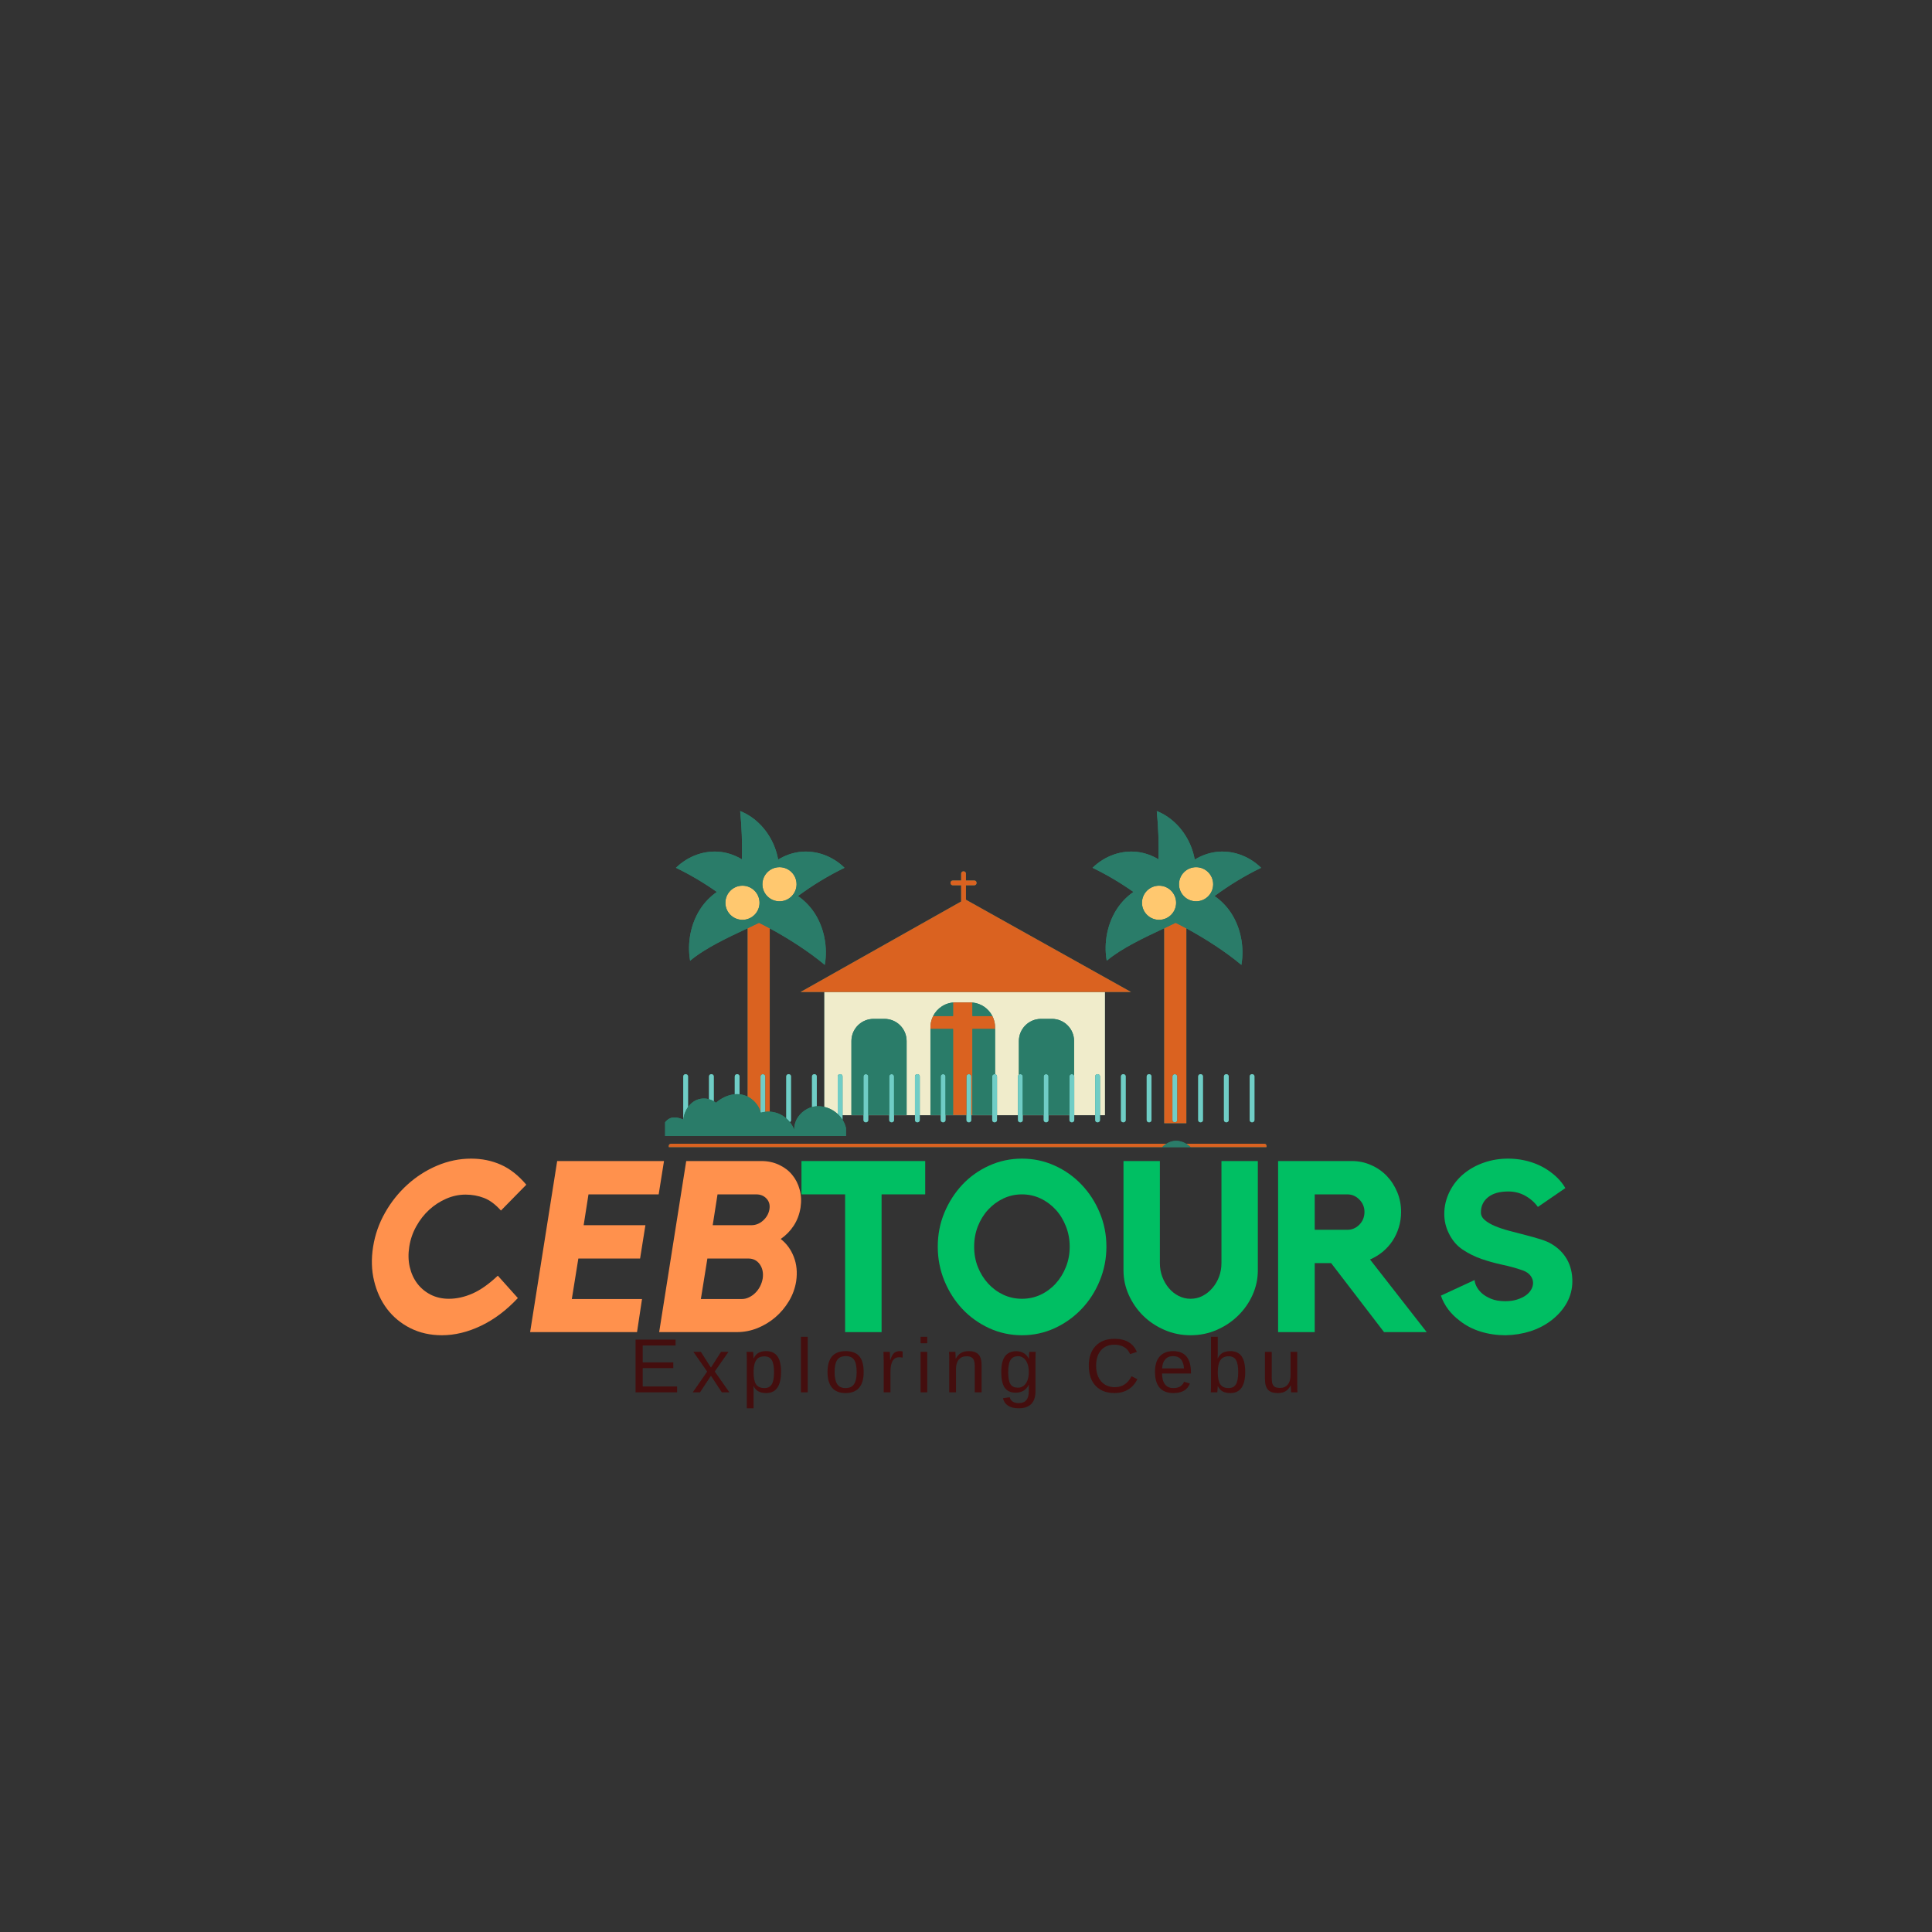 <svg xmlns="http://www.w3.org/2000/svg" xmlns:xlink="http://www.w3.org/1999/xlink" width="500" zoomAndPan="magnify" viewBox="0 0 375 375" height="500" preserveAspectRatio="xMidYMid meet" version="1.0"><rect x="0" y="0" width="375" height="375" fill="#333333" stroke="none"/><defs><g/><clipPath id="d375a9dbc9"><path d="M 129.098 157.406 L 245.992 157.406 L 245.992 222.656 L 129.098 222.656 Z M 129.098 157.406 " clip-rule="nonzero"/></clipPath><clipPath id="ce02698b7e"><path d="M 129.098 169 L 245.992 169 L 245.992 222.656 L 129.098 222.656 Z M 129.098 169 " clip-rule="nonzero"/></clipPath><clipPath id="46baa9888d"><path d="M 129.098 157.406 L 245 157.406 L 245 222.656 L 129.098 222.656 Z M 129.098 157.406 " clip-rule="nonzero"/></clipPath></defs><g clip-path="url(#d375a9dbc9)"><path fill="#2a7c69" d="M 233.496 208.945 C 233.496 211.762 233.496 214.578 233.496 217.395 C 233.496 217.996 232.562 217.996 232.562 217.395 C 232.562 214.578 232.562 211.762 232.562 208.945 C 232.562 208.344 233.496 208.344 233.496 208.945 Z M 242.559 208.945 C 242.559 211.762 242.559 214.578 242.559 217.395 C 242.559 217.996 243.492 217.996 243.492 217.395 C 243.492 214.578 243.492 211.762 243.492 208.945 C 243.492 208.344 242.559 208.344 242.559 208.945 Z M 237.562 208.945 C 237.562 211.762 237.562 214.578 237.562 217.395 C 237.562 217.996 238.496 217.996 238.496 217.395 C 238.496 214.578 238.496 211.762 238.496 208.945 C 238.496 208.344 237.562 208.344 237.562 208.945 Z M 222.57 208.945 C 222.57 211.762 222.57 214.578 222.57 217.395 C 222.57 217.996 223.504 217.996 223.504 217.395 C 223.504 214.578 223.504 211.762 223.504 208.945 C 223.504 208.344 222.57 208.344 222.57 208.945 Z M 217.57 208.945 C 217.57 211.762 217.57 214.578 217.57 217.395 C 217.57 217.996 218.504 217.996 218.504 217.395 C 218.504 214.578 218.504 211.762 218.504 208.945 C 218.504 208.344 217.57 208.344 217.57 208.945 Z M 224.711 232.961 C 215.09 232.961 205.469 232.961 195.844 232.961 C 186.273 232.961 176.699 232.961 167.125 232.961 C 161.727 232.961 156.324 232.961 150.926 232.961 C 150.324 232.961 150.324 233.895 150.926 233.895 C 160.547 233.895 170.168 233.895 179.793 233.895 C 189.363 233.895 198.938 233.895 208.512 233.895 C 213.91 233.895 219.312 233.895 224.711 233.895 C 225.312 233.895 225.312 232.961 224.711 232.961 Z M 245.395 222 C 240.34 222 235.281 222 230.227 222 C 229.512 221.574 228.699 221.367 227.891 221.461 C 227.367 221.523 226.863 221.715 226.402 222 C 217.715 222 209.031 222 200.344 222 C 185.406 222 170.465 222 155.523 222 C 147.098 222 138.672 222 130.242 222 C 129.641 222 129.641 222.934 130.242 222.934 C 145.258 222.934 160.273 222.934 175.293 222.934 C 190.23 222.934 205.172 222.934 220.109 222.934 C 221.852 222.934 223.594 222.934 225.336 222.934 C 224.586 223.812 224.113 224.988 224.113 226.207 C 223.254 225.094 221.871 224.527 220.578 224.754 C 219.496 224.941 218.504 225.68 217.906 226.711 C 217.242 226.711 216.578 226.711 215.918 226.711 C 215.621 226.664 215.32 226.648 215.023 226.695 C 215 226.699 214.977 226.707 214.953 226.711 C 209.359 226.711 203.77 226.711 198.176 226.711 C 185.824 226.711 173.469 226.711 161.113 226.711 C 154.145 226.711 147.176 226.711 140.207 226.711 C 139.605 226.711 139.605 227.645 140.207 227.645 C 152.625 227.645 165.043 227.645 177.461 227.645 C 189.488 227.645 201.516 227.645 213.547 227.645 C 213.355 227.922 213.23 228.242 213.207 228.598 L 213.176 229.547 L 232.523 229.457 L 232.523 229.426 L 238.918 229.426 C 238.824 228.367 238.695 227.227 237.98 226.441 C 237.656 226.086 237.234 225.832 236.793 225.648 C 235.656 225.176 234.348 225.145 233.191 225.566 C 232.973 225.648 232.754 225.754 232.551 225.879 C 232.535 225.652 232.508 225.43 232.469 225.211 C 232.305 224.344 231.898 223.559 231.348 222.934 C 236.031 222.934 240.711 222.934 245.395 222.934 C 245.996 222.934 245.996 222 245.395 222 Z M 164.207 218.965 C 164.078 218.379 163.844 217.836 163.535 217.348 C 163.535 217.051 163.535 216.754 163.535 216.461 L 167.598 216.461 C 167.598 216.773 167.598 217.082 167.598 217.395 C 167.598 217.996 168.531 217.996 168.531 217.395 C 168.531 217.082 168.531 216.773 168.531 216.461 L 172.598 216.461 C 172.598 216.773 172.598 217.082 172.598 217.395 C 172.598 217.996 173.531 217.996 173.531 217.395 C 173.531 217.082 173.531 216.773 173.531 216.461 L 177.594 216.461 C 177.594 216.773 177.594 217.082 177.594 217.395 C 177.594 217.996 178.527 217.996 178.527 217.395 C 178.527 217.082 178.527 216.773 178.527 216.461 L 182.59 216.461 C 182.59 216.773 182.59 217.082 182.59 217.395 C 182.59 217.996 183.523 217.996 183.523 217.395 C 183.523 217.082 183.523 216.773 183.523 216.461 L 187.59 216.461 C 187.59 216.773 187.59 217.082 187.59 217.395 C 187.59 217.996 188.52 217.996 188.52 217.395 C 188.52 217.082 188.52 216.773 188.52 216.461 L 192.586 216.461 C 192.586 216.773 192.586 217.082 192.586 217.395 C 192.586 217.996 193.52 217.996 193.52 217.395 C 193.52 217.082 193.52 216.773 193.52 216.461 L 197.582 216.461 C 197.582 216.773 197.582 217.082 197.582 217.395 C 197.582 217.996 198.516 217.996 198.516 217.395 C 198.516 217.082 198.516 216.773 198.516 216.461 L 202.578 216.461 C 202.578 216.773 202.578 217.082 202.578 217.395 C 202.578 217.996 203.512 217.996 203.512 217.395 C 203.512 217.082 203.512 216.773 203.512 216.461 L 207.578 216.461 C 207.578 216.773 207.578 217.082 207.578 217.395 C 207.578 217.996 208.512 217.996 208.512 217.395 C 208.512 217.082 208.512 216.773 208.512 216.461 L 212.574 216.461 C 212.574 216.773 212.574 217.082 212.574 217.395 C 212.574 217.996 213.508 217.996 213.508 217.395 C 213.508 217.082 213.508 216.773 213.508 216.461 L 214.469 216.461 L 214.469 192.555 L 219.547 192.555 L 187.488 174.637 C 187.488 173.703 187.488 172.77 187.488 171.836 C 188.027 171.836 188.566 171.836 189.102 171.836 C 189.703 171.836 189.707 170.902 189.102 170.902 C 188.566 170.902 188.027 170.902 187.488 170.902 C 187.488 170.457 187.488 170.012 187.488 169.57 C 187.488 168.969 186.559 168.969 186.559 169.57 C 186.559 170.012 186.559 170.457 186.559 170.902 C 186.02 170.902 185.48 170.902 184.945 170.902 C 184.344 170.902 184.344 171.836 184.945 171.836 C 185.48 171.836 186.02 171.836 186.559 171.836 C 186.559 172.883 186.559 173.93 186.559 174.977 L 155.371 192.555 L 160.004 192.555 L 160.004 214.852 C 159.52 214.742 159.027 214.695 158.539 214.727 C 158.539 212.797 158.539 210.871 158.539 208.945 C 158.539 208.344 157.605 208.344 157.605 208.945 C 157.605 210.922 157.605 212.898 157.605 214.875 C 157.316 214.953 157.035 215.059 156.762 215.195 C 155.258 215.953 154.133 217.449 154.156 219.301 C 153.949 218.738 153.656 218.234 153.305 217.793 C 153.441 217.723 153.539 217.594 153.539 217.395 C 153.539 214.578 153.539 211.762 153.539 208.945 C 153.539 208.344 152.605 208.344 152.605 208.945 C 152.605 211.652 152.605 214.359 152.605 217.066 C 151.703 216.285 150.566 215.832 149.406 215.773 L 149.406 180.191 C 153.051 182.16 157.086 184.758 160.09 187.285 C 160.703 183.801 159.953 180.039 158.074 177.184 C 157.211 175.879 156.117 174.773 154.883 173.922 C 157.746 171.801 160.773 169.965 163.922 168.438 C 161.543 166.102 158.27 164.961 155.129 165.371 C 153.699 165.559 152.305 166.07 151.039 166.844 C 150.891 166.043 150.676 165.254 150.391 164.496 C 149.152 161.227 146.648 158.594 143.664 157.426 C 143.977 160.535 144.086 163.668 144 166.793 C 142.758 166.047 141.395 165.555 139.996 165.371 C 136.859 164.961 133.582 166.102 131.203 168.438 C 133.949 169.77 136.605 171.34 139.141 173.129 C 137.914 173.977 136.828 175.074 135.969 176.375 C 134.09 179.23 133.34 182.992 133.953 186.477 C 136.883 184.012 141.34 181.945 145.113 180.172 L 145.113 212.852 C 144.707 212.652 144.281 212.512 143.852 212.441 C 143.75 212.422 143.648 212.41 143.547 212.398 C 143.547 211.25 143.547 210.098 143.547 208.945 C 143.547 208.344 142.613 208.344 142.613 208.945 C 142.613 210.098 142.613 211.246 142.613 212.395 C 141.297 212.512 140.016 213.129 138.965 214.043 C 138.832 213.938 138.691 213.84 138.547 213.754 C 138.547 212.152 138.547 210.547 138.547 208.945 C 138.547 208.344 137.613 208.344 137.613 208.945 C 137.613 210.414 137.613 211.887 137.613 213.355 C 136.738 213.113 135.789 213.195 134.969 213.617 C 134.418 213.902 133.934 214.34 133.551 214.867 C 133.551 212.895 133.551 210.918 133.551 208.945 C 133.551 208.344 132.617 208.344 132.617 208.945 C 132.617 211.727 132.617 214.512 132.617 217.293 C 131.953 217.02 130.918 216.707 130.129 217.027 C 128.234 217.793 128.395 220.496 128.395 220.496 L 164.207 220.496 Z M 216.832 176.375 C 214.949 179.23 214.199 182.992 214.816 186.477 C 217.742 184.012 222.199 181.945 225.973 180.172 L 225.973 218.02 L 230.27 218.02 L 230.27 180.191 C 233.91 182.16 237.945 184.758 240.949 187.285 C 241.566 183.801 240.812 180.039 238.934 177.184 C 238.07 175.879 236.977 174.773 235.742 173.922 C 238.605 171.801 241.633 169.965 244.781 168.438 C 242.402 166.102 239.129 164.961 235.988 165.371 C 234.559 165.559 233.168 166.07 231.898 166.844 C 231.75 166.043 231.539 165.254 231.25 164.496 C 230.016 161.227 227.512 158.594 224.527 157.426 C 224.836 160.535 224.945 163.668 224.863 166.793 C 223.617 166.047 222.258 165.555 220.855 165.371 C 217.719 164.961 214.445 166.102 212.062 168.438 C 214.812 169.77 217.465 171.34 220 173.129 C 218.773 173.977 217.688 175.074 216.832 176.375 Z M 216.832 176.375 " fill-opacity="1" fill-rule="nonzero"/></g><path fill="#f0eccb" d="M 168.531 216.418 L 172.598 216.418 C 172.598 216.434 172.598 216.445 172.598 216.461 L 168.531 216.461 C 168.531 216.445 168.531 216.434 168.531 216.418 Z M 203.512 216.461 L 207.578 216.461 C 207.578 216.445 207.578 216.434 207.578 216.418 L 203.512 216.418 C 203.512 216.434 203.512 216.445 203.512 216.461 Z M 187.395 192.555 L 160.004 192.555 L 160.004 214.852 C 160.535 214.977 161.059 215.18 161.539 215.453 C 161.914 215.668 162.273 215.93 162.602 216.234 C 162.602 213.805 162.602 211.375 162.602 208.945 C 162.602 208.344 163.535 208.344 163.535 208.945 C 163.535 211.449 163.535 213.953 163.535 216.461 L 167.598 216.461 C 167.598 216.445 167.598 216.434 167.598 216.418 L 165.262 216.418 L 165.262 202.059 C 165.262 199.688 167.184 197.766 169.555 197.766 L 171.68 197.766 C 174.051 197.766 175.973 199.688 175.973 202.059 L 175.973 216.418 L 173.531 216.418 C 173.531 216.434 173.531 216.445 173.531 216.461 L 177.594 216.461 C 177.594 213.953 177.594 211.449 177.594 208.945 C 177.594 208.344 178.527 208.344 178.527 208.945 C 178.527 211.449 178.527 213.953 178.527 216.461 L 182.59 216.461 C 182.59 216.445 182.59 216.434 182.59 216.418 L 180.598 216.418 L 180.598 199.391 C 180.598 199.246 180.605 199.098 180.617 198.957 C 180.621 198.926 180.625 198.891 180.629 198.859 C 180.641 198.734 180.66 198.605 180.684 198.48 C 180.695 198.43 180.707 198.383 180.719 198.332 C 180.738 198.246 180.758 198.164 180.781 198.082 C 180.809 197.988 180.84 197.895 180.871 197.801 C 180.887 197.754 180.902 197.711 180.922 197.668 C 180.98 197.512 181.047 197.359 181.121 197.215 C 181.121 197.211 181.121 197.211 181.121 197.211 C 181.918 195.645 183.543 194.57 185.418 194.57 L 188.32 194.57 C 188.344 194.57 188.371 194.574 188.395 194.574 C 188.516 194.578 188.633 194.582 188.75 194.594 C 190.441 194.742 191.879 195.77 192.613 197.211 L 192.617 197.211 C 192.625 197.23 192.633 197.25 192.645 197.27 C 192.707 197.398 192.766 197.531 192.82 197.668 C 192.836 197.711 192.852 197.754 192.867 197.801 C 192.898 197.895 192.93 197.988 192.957 198.082 C 192.98 198.164 193.004 198.246 193.023 198.332 C 193.031 198.383 193.043 198.43 193.055 198.48 C 193.078 198.605 193.098 198.734 193.113 198.859 C 193.113 198.891 193.117 198.926 193.121 198.957 C 193.133 199.098 193.141 199.246 193.141 199.391 L 193.141 208.504 C 193.344 208.539 193.52 208.684 193.52 208.945 C 193.52 211.449 193.52 213.953 193.52 216.461 L 197.582 216.461 C 197.582 213.953 197.582 211.449 197.582 208.945 C 197.582 208.773 197.66 208.656 197.766 208.582 L 197.766 202.059 C 197.766 199.688 199.688 197.766 202.059 197.766 L 204.184 197.766 C 206.555 197.766 208.477 199.688 208.477 202.059 L 208.477 208.77 C 208.496 208.82 208.512 208.879 208.512 208.945 C 208.512 211.449 208.512 213.953 208.512 216.461 L 212.574 216.461 C 212.574 213.953 212.574 211.449 212.574 208.945 C 212.574 208.344 213.508 208.344 213.508 208.945 C 213.508 211.449 213.508 213.953 213.508 216.461 L 214.469 216.461 L 214.469 192.555 Z M 188.52 216.418 C 188.52 216.434 188.52 216.445 188.52 216.461 L 192.586 216.461 C 192.586 216.445 192.586 216.434 192.586 216.418 Z M 183.523 216.418 C 183.523 216.434 183.523 216.445 183.523 216.461 L 187.59 216.461 C 187.59 216.445 187.59 216.434 187.59 216.418 Z M 198.516 216.461 L 202.578 216.461 C 202.578 216.445 202.578 216.434 202.578 216.418 L 198.516 216.418 C 198.516 216.434 198.516 216.445 198.516 216.461 Z M 198.516 216.461 " fill-opacity="1" fill-rule="nonzero"/><path fill="#ffc86f" d="M 228.285 175.227 C 228.285 177.055 226.801 178.539 224.973 178.539 C 223.141 178.539 221.656 177.055 221.656 175.227 C 221.656 173.395 223.141 171.91 224.973 171.91 C 226.801 171.91 228.285 173.395 228.285 175.227 Z M 232.16 168.32 C 230.328 168.32 228.844 169.805 228.844 171.633 C 228.844 173.465 230.328 174.945 232.16 174.945 C 233.992 174.945 235.477 173.465 235.477 171.633 C 235.477 169.805 233.992 168.32 232.16 168.32 Z M 144.109 171.91 C 142.281 171.91 140.797 173.395 140.797 175.227 C 140.797 177.055 142.281 178.539 144.109 178.539 C 145.941 178.539 147.426 177.055 147.426 175.227 C 147.426 173.395 145.941 171.91 144.109 171.91 Z M 151.301 168.32 C 149.469 168.32 147.984 169.805 147.984 171.633 C 147.984 173.465 149.469 174.945 151.301 174.945 C 153.129 174.945 154.613 173.465 154.613 171.633 C 154.613 169.805 153.129 168.32 151.301 168.32 Z M 151.301 168.32 " fill-opacity="1" fill-rule="nonzero"/><path fill="#70cdc6" d="M 133.551 208.945 C 133.551 210.918 133.551 212.895 133.551 214.867 C 133.051 215.562 132.723 216.418 132.652 217.309 C 132.641 217.305 132.629 217.297 132.617 217.293 C 132.617 214.512 132.617 211.727 132.617 208.945 C 132.617 208.344 133.551 208.344 133.551 208.945 Z M 137.613 208.945 C 137.613 210.414 137.613 211.887 137.613 213.355 C 137.941 213.445 138.254 213.578 138.547 213.754 C 138.547 212.152 138.547 210.547 138.547 208.945 C 138.547 208.344 137.613 208.344 137.613 208.945 Z M 142.613 208.945 C 142.613 210.098 142.613 211.246 142.613 212.395 C 142.922 212.367 143.234 212.367 143.547 212.398 C 143.547 211.25 143.547 210.098 143.547 208.945 C 143.547 208.344 142.613 208.344 142.613 208.945 Z M 147.609 208.945 C 147.609 211.227 147.609 213.504 147.609 215.781 C 147.629 215.848 147.652 215.914 147.668 215.98 C 147.957 215.891 148.25 215.836 148.543 215.801 C 148.543 213.516 148.543 211.23 148.543 208.945 C 148.543 208.344 147.609 208.344 147.609 208.945 Z M 152.605 208.945 C 152.605 211.652 152.605 214.359 152.605 217.066 C 152.859 217.281 153.094 217.523 153.305 217.793 C 153.441 217.723 153.539 217.594 153.539 217.395 C 153.539 214.578 153.539 211.762 153.539 208.945 C 153.539 208.344 152.605 208.344 152.605 208.945 Z M 157.605 208.945 C 157.605 210.922 157.605 212.898 157.605 214.875 C 157.91 214.793 158.223 214.742 158.539 214.727 C 158.539 212.797 158.539 210.871 158.539 208.945 C 158.539 208.344 157.605 208.344 157.605 208.945 Z M 162.602 208.945 C 162.602 211.375 162.602 213.805 162.602 216.234 C 162.957 216.559 163.273 216.934 163.535 217.348 C 163.535 217.051 163.535 216.754 163.535 216.461 C 163.535 213.953 163.535 211.449 163.535 208.945 C 163.535 208.344 162.602 208.344 162.602 208.945 Z M 167.598 208.945 C 167.598 211.438 167.598 213.926 167.598 216.418 C 167.598 216.434 167.598 216.445 167.598 216.461 C 167.598 216.773 167.598 217.082 167.598 217.395 C 167.598 217.996 168.531 217.996 168.531 217.395 C 168.531 217.082 168.531 216.773 168.531 216.461 C 168.531 216.445 168.531 216.434 168.531 216.418 C 168.531 213.926 168.531 211.438 168.531 208.945 C 168.531 208.344 167.598 208.344 167.598 208.945 Z M 172.598 208.945 C 172.598 211.438 172.598 213.926 172.598 216.418 C 172.598 216.434 172.598 216.445 172.598 216.461 C 172.598 216.773 172.598 217.082 172.598 217.395 C 172.598 217.996 173.531 217.996 173.531 217.395 C 173.531 217.082 173.531 216.773 173.531 216.461 C 173.531 216.445 173.531 216.434 173.531 216.418 C 173.531 213.926 173.531 211.438 173.531 208.945 C 173.531 208.344 172.598 208.344 172.598 208.945 Z M 177.594 208.945 C 177.594 211.449 177.594 213.953 177.594 216.461 C 177.594 216.773 177.594 217.082 177.594 217.395 C 177.594 217.996 178.527 217.996 178.527 217.395 C 178.527 217.082 178.527 216.773 178.527 216.461 C 178.527 213.953 178.527 211.449 178.527 208.945 C 178.527 208.344 177.594 208.344 177.594 208.945 Z M 182.59 208.945 C 182.59 211.438 182.59 213.926 182.59 216.418 C 182.59 216.434 182.59 216.445 182.59 216.461 C 182.59 216.773 182.59 217.082 182.59 217.395 C 182.59 217.996 183.523 217.996 183.523 217.395 C 183.523 217.082 183.523 216.773 183.523 216.461 C 183.523 216.445 183.523 216.434 183.523 216.418 C 183.523 213.926 183.523 211.438 183.523 208.945 C 183.523 208.344 182.59 208.344 182.59 208.945 Z M 187.59 208.945 C 187.59 211.438 187.59 213.926 187.59 216.418 C 187.59 216.434 187.59 216.445 187.59 216.461 C 187.59 216.773 187.59 217.082 187.59 217.395 C 187.59 217.996 188.52 217.996 188.52 217.395 C 188.52 217.082 188.52 216.773 188.52 216.461 C 188.52 216.445 188.52 216.434 188.52 216.418 C 188.52 213.926 188.52 211.438 188.52 208.945 C 188.52 208.344 187.59 208.344 187.59 208.945 Z M 193.141 208.504 C 192.883 208.457 192.586 208.605 192.586 208.945 C 192.586 211.438 192.586 213.926 192.586 216.418 C 192.586 216.434 192.586 216.445 192.586 216.461 C 192.586 216.773 192.586 217.082 192.586 217.395 C 192.586 217.996 193.52 217.996 193.52 217.395 C 193.52 217.082 193.52 216.773 193.52 216.461 C 193.52 213.953 193.52 211.449 193.52 208.945 C 193.52 208.684 193.344 208.539 193.141 208.504 Z M 197.766 208.582 C 197.66 208.656 197.582 208.773 197.582 208.945 C 197.582 211.449 197.582 213.953 197.582 216.461 C 197.582 216.773 197.582 217.082 197.582 217.395 C 197.582 217.996 198.516 217.996 198.516 217.395 C 198.516 217.082 198.516 216.773 198.516 216.461 C 198.516 216.445 198.516 216.434 198.516 216.418 C 198.516 213.926 198.516 211.438 198.516 208.945 C 198.516 208.516 198.039 208.395 197.766 208.582 Z M 202.578 208.945 C 202.578 211.438 202.578 213.926 202.578 216.418 C 202.578 216.434 202.578 216.445 202.578 216.461 C 202.578 216.773 202.578 217.082 202.578 217.395 C 202.578 217.996 203.512 217.996 203.512 217.395 C 203.512 217.082 203.512 216.773 203.512 216.461 C 203.512 216.445 203.512 216.434 203.512 216.418 C 203.512 213.926 203.512 211.438 203.512 208.945 C 203.512 208.344 202.578 208.344 202.578 208.945 Z M 207.578 208.945 C 207.578 211.438 207.578 213.926 207.578 216.418 C 207.578 216.434 207.578 216.445 207.578 216.461 C 207.578 216.773 207.578 217.082 207.578 217.395 C 207.578 217.996 208.512 217.996 208.512 217.395 C 208.512 217.082 208.512 216.773 208.512 216.461 C 208.512 213.953 208.512 211.449 208.512 208.945 C 208.512 208.879 208.496 208.82 208.477 208.77 C 208.316 208.355 207.578 208.41 207.578 208.945 Z M 212.574 208.945 C 212.574 211.449 212.574 213.953 212.574 216.461 C 212.574 216.773 212.574 217.082 212.574 217.395 C 212.574 217.996 213.508 217.996 213.508 217.395 C 213.508 217.082 213.508 216.773 213.508 216.461 C 213.508 213.953 213.508 211.449 213.508 208.945 C 213.508 208.344 212.574 208.344 212.574 208.945 Z M 217.57 208.945 C 217.57 211.762 217.57 214.578 217.57 217.395 C 217.57 217.996 218.504 217.996 218.504 217.395 C 218.504 214.578 218.504 211.762 218.504 208.945 C 218.504 208.344 217.57 208.344 217.57 208.945 Z M 222.57 208.945 C 222.57 211.762 222.57 214.578 222.57 217.395 C 222.57 217.996 223.504 217.996 223.504 217.395 C 223.504 214.578 223.504 211.762 223.504 208.945 C 223.504 208.344 222.57 208.344 222.57 208.945 Z M 227.566 208.945 C 227.566 211.762 227.566 214.578 227.566 217.395 C 227.566 217.996 228.5 217.996 228.5 217.395 C 228.5 214.578 228.5 211.762 228.5 208.945 C 228.5 208.344 227.566 208.344 227.566 208.945 Z M 232.562 208.945 C 232.562 211.762 232.562 214.578 232.562 217.395 C 232.562 217.996 233.496 217.996 233.496 217.395 C 233.496 214.578 233.496 211.762 233.496 208.945 C 233.496 208.344 232.562 208.344 232.562 208.945 Z M 237.562 208.945 C 237.562 211.762 237.562 214.578 237.562 217.395 C 237.562 217.996 238.496 217.996 238.496 217.395 C 238.496 214.578 238.496 211.762 238.496 208.945 C 238.496 208.344 237.562 208.344 237.562 208.945 Z M 242.559 208.945 C 242.559 211.762 242.559 214.578 242.559 217.395 C 242.559 217.996 243.492 217.996 243.492 217.395 C 243.492 214.578 243.492 211.762 243.492 208.945 C 243.492 208.344 242.559 208.344 242.559 208.945 Z M 242.559 208.945 " fill-opacity="1" fill-rule="nonzero"/><g clip-path="url(#ce02698b7e)"><path fill="#da6220" d="M 186.559 174.977 C 186.559 173.93 186.559 172.883 186.559 171.836 C 186.02 171.836 185.48 171.836 184.945 171.836 C 184.344 171.836 184.344 170.902 184.945 170.902 C 185.48 170.902 186.02 170.902 186.559 170.902 C 186.559 170.457 186.559 170.012 186.559 169.57 C 186.559 168.969 187.488 168.969 187.488 169.57 C 187.488 170.012 187.488 170.457 187.488 170.902 C 188.027 170.902 188.566 170.902 189.102 170.902 C 189.707 170.902 189.703 171.836 189.102 171.836 C 188.566 171.836 188.027 171.836 187.488 171.836 C 187.488 172.77 187.488 173.703 187.488 174.637 L 219.547 192.555 L 155.371 192.555 Z M 230.27 218.02 L 225.973 218.02 L 225.973 180.172 C 226.746 179.805 227.492 179.453 228.191 179.109 L 228.191 179.113 C 228.859 179.445 229.559 179.805 230.27 180.191 Z M 228.5 208.945 C 228.5 208.344 227.566 208.344 227.566 208.945 C 227.566 211.762 227.566 214.578 227.566 217.395 C 227.566 217.996 228.5 217.996 228.5 217.395 C 228.5 214.578 228.5 211.762 228.5 208.945 Z M 147.609 215.781 C 147.609 213.504 147.609 211.227 147.609 208.945 C 147.609 208.344 148.543 208.344 148.543 208.945 C 148.543 211.23 148.543 213.516 148.543 215.801 C 148.832 215.766 149.121 215.758 149.406 215.773 L 149.406 180.191 C 148.695 179.805 148 179.445 147.328 179.113 L 147.328 179.109 C 146.629 179.453 145.887 179.805 145.113 180.172 L 145.113 212.852 C 146.254 213.422 147.207 214.469 147.609 215.781 Z M 188.75 216.418 L 188.75 199.719 L 193.141 199.719 L 193.141 199.391 C 193.141 199.246 193.133 199.098 193.121 198.957 C 193.117 198.926 193.113 198.891 193.113 198.859 C 193.098 198.734 193.078 198.605 193.055 198.48 C 193.043 198.43 193.031 198.383 193.023 198.332 C 193.004 198.246 192.98 198.164 192.957 198.082 C 192.93 197.988 192.898 197.895 192.867 197.801 C 192.852 197.754 192.836 197.711 192.82 197.668 C 192.766 197.531 192.707 197.398 192.645 197.27 C 192.633 197.25 192.625 197.23 192.617 197.211 L 188.75 197.211 L 188.75 194.594 C 188.633 194.582 188.516 194.578 188.395 194.574 C 188.371 194.574 188.344 194.57 188.32 194.57 L 185.418 194.57 C 185.273 194.57 185.133 194.582 184.988 194.594 L 184.988 197.211 L 181.121 197.211 C 181.121 197.211 181.121 197.211 181.121 197.215 C 181.047 197.359 180.98 197.512 180.922 197.668 C 180.902 197.711 180.887 197.754 180.871 197.801 C 180.84 197.895 180.809 197.988 180.781 198.082 C 180.758 198.164 180.738 198.246 180.719 198.332 C 180.707 198.383 180.695 198.43 180.684 198.48 C 180.66 198.605 180.641 198.734 180.629 198.859 C 180.625 198.891 180.621 198.926 180.617 198.957 C 180.605 199.098 180.598 199.246 180.598 199.391 L 180.598 199.719 L 184.988 199.719 L 184.988 216.418 L 187.59 216.418 C 187.59 213.926 187.59 211.438 187.59 208.945 C 187.59 208.344 188.52 208.344 188.52 208.945 C 188.52 211.438 188.52 213.926 188.52 216.418 Z M 155.523 222 C 147.098 222 138.672 222 130.242 222 C 129.641 222 129.641 222.934 130.242 222.934 C 145.258 222.934 160.273 222.934 175.293 222.934 C 190.23 222.934 205.172 222.934 220.109 222.934 C 221.852 222.934 223.594 222.934 225.336 222.934 C 225.648 222.562 226.008 222.246 226.402 222 C 217.715 222 209.031 222 200.344 222 C 185.406 222 170.465 222 155.523 222 Z M 245.395 222 C 240.34 222 235.281 222 230.227 222 C 230.641 222.246 231.023 222.559 231.348 222.934 C 236.031 222.934 240.711 222.934 245.395 222.934 C 245.996 222.934 245.996 222 245.395 222 Z M 215.918 226.711 C 216.496 226.809 217.066 227.055 217.598 227.34 C 217.684 227.121 217.789 226.91 217.906 226.711 C 217.242 226.711 216.578 226.711 215.918 226.711 Z M 213.547 227.645 C 213.875 227.156 214.406 226.816 214.953 226.711 C 209.359 226.711 203.77 226.711 198.176 226.711 C 185.824 226.711 173.469 226.711 161.113 226.711 C 154.145 226.711 147.176 226.711 140.207 226.711 C 139.605 226.711 139.605 227.645 140.207 227.645 C 152.625 227.645 165.043 227.645 177.461 227.645 C 189.488 227.645 201.516 227.645 213.547 227.645 Z M 224.711 232.961 C 215.09 232.961 205.469 232.961 195.844 232.961 C 186.273 232.961 176.699 232.961 167.125 232.961 C 161.727 232.961 156.324 232.961 150.926 232.961 C 150.324 232.961 150.324 233.895 150.926 233.895 C 160.547 233.895 170.168 233.895 179.793 233.895 C 189.363 233.895 198.938 233.895 208.512 233.895 C 213.91 233.895 219.312 233.895 224.711 233.895 C 225.312 233.895 225.312 232.961 224.711 232.961 Z M 224.711 232.961 " fill-opacity="1" fill-rule="nonzero"/></g><g clip-path="url(#46baa9888d)"><path fill="#2a7c69" d="M 175.973 202.059 L 175.973 216.418 L 173.531 216.418 C 173.531 213.926 173.531 211.438 173.531 208.945 C 173.531 208.344 172.598 208.344 172.598 208.945 C 172.598 211.438 172.598 213.926 172.598 216.418 L 168.531 216.418 C 168.531 213.926 168.531 211.438 168.531 208.945 C 168.531 208.344 167.598 208.344 167.598 208.945 C 167.598 211.438 167.598 213.926 167.598 216.418 L 165.262 216.418 L 165.262 202.059 C 165.262 199.688 167.184 197.766 169.555 197.766 L 171.68 197.766 C 174.051 197.766 175.973 199.688 175.973 202.059 Z M 204.184 197.766 L 202.059 197.766 C 199.688 197.766 197.766 199.688 197.766 202.059 L 197.766 208.582 C 198.039 208.395 198.516 208.516 198.516 208.945 C 198.516 211.438 198.516 213.926 198.516 216.418 L 202.578 216.418 C 202.578 213.926 202.578 211.438 202.578 208.945 C 202.578 208.344 203.512 208.344 203.512 208.945 C 203.512 211.438 203.512 213.926 203.512 216.418 L 207.578 216.418 C 207.578 213.926 207.578 211.438 207.578 208.945 C 207.578 208.41 208.316 208.355 208.477 208.77 L 208.477 202.059 C 208.477 199.688 206.555 197.766 204.184 197.766 Z M 238.934 177.184 C 240.812 180.039 241.566 183.801 240.949 187.285 C 237.945 184.758 233.91 182.16 230.27 180.191 C 229.559 179.805 228.859 179.445 228.191 179.113 L 228.191 179.109 C 227.492 179.453 226.746 179.805 225.973 180.172 C 222.199 181.945 217.742 184.012 214.816 186.477 C 214.199 182.992 214.949 179.23 216.832 176.375 C 217.688 175.074 218.773 173.977 220 173.129 C 217.465 171.34 214.812 169.77 212.062 168.438 C 214.445 166.102 217.719 164.961 220.855 165.371 C 222.258 165.555 223.617 166.047 224.863 166.793 C 224.945 163.668 224.836 160.535 224.527 157.426 C 227.512 158.594 230.016 161.227 231.25 164.496 C 231.539 165.254 231.75 166.043 231.898 166.844 C 233.168 166.07 234.559 165.559 235.988 165.371 C 239.129 164.961 242.402 166.102 244.781 168.438 C 241.633 169.965 238.605 171.801 235.742 173.922 C 236.977 174.773 238.07 175.879 238.934 177.184 Z M 228.285 175.227 C 228.285 173.395 226.801 171.91 224.973 171.91 C 223.141 171.91 221.656 173.395 221.656 175.227 C 221.656 177.055 223.141 178.539 224.973 178.539 C 226.801 178.539 228.285 177.055 228.285 175.227 Z M 235.477 171.633 C 235.477 169.805 233.992 168.32 232.16 168.32 C 230.328 168.32 228.844 169.805 228.844 171.633 C 228.844 173.465 230.328 174.945 232.16 174.945 C 233.992 174.945 235.477 173.465 235.477 171.633 Z M 139.141 173.129 C 136.605 171.34 133.949 169.77 131.203 168.438 C 133.582 166.102 136.859 164.961 139.996 165.371 C 141.395 165.555 142.758 166.047 144 166.793 C 144.086 163.668 143.977 160.535 143.664 157.426 C 146.648 158.594 149.152 161.227 150.391 164.496 C 150.676 165.254 150.891 166.043 151.039 166.844 C 152.305 166.07 153.699 165.559 155.129 165.371 C 158.27 164.961 161.543 166.102 163.922 168.438 C 160.773 169.965 157.746 171.801 154.883 173.922 C 156.117 174.773 157.211 175.879 158.074 177.184 C 159.953 180.039 160.703 183.801 160.09 187.285 C 157.086 184.758 153.051 182.16 149.406 180.191 C 148.695 179.805 148 179.445 147.328 179.113 L 147.328 179.109 C 146.629 179.453 145.887 179.805 145.113 180.172 C 141.34 181.945 136.883 184.012 133.953 186.477 C 133.34 182.992 134.09 179.23 135.969 176.375 C 136.828 175.074 137.914 173.977 139.141 173.129 Z M 147.984 171.633 C 147.984 173.465 149.469 174.945 151.301 174.945 C 153.129 174.945 154.613 173.465 154.613 171.633 C 154.613 169.805 153.129 168.32 151.301 168.32 C 149.469 168.32 147.984 169.805 147.984 171.633 Z M 140.797 175.227 C 140.797 177.055 142.281 178.539 144.109 178.539 C 145.941 178.539 147.426 177.055 147.426 175.227 C 147.426 173.395 145.941 171.91 144.109 171.91 C 142.281 171.91 140.797 173.395 140.797 175.227 Z M 188.75 194.594 L 188.75 197.211 L 192.613 197.211 C 191.879 195.77 190.441 194.742 188.75 194.594 Z M 180.598 216.418 L 182.59 216.418 C 182.59 213.926 182.59 211.438 182.59 208.945 C 182.59 208.344 183.523 208.344 183.523 208.945 C 183.523 211.438 183.523 213.926 183.523 216.418 L 184.988 216.418 L 184.988 199.719 L 180.598 199.719 Z M 188.75 216.418 L 192.586 216.418 C 192.586 213.926 192.586 211.438 192.586 208.945 C 192.586 208.605 192.883 208.457 193.141 208.504 L 193.141 199.719 L 188.75 199.719 Z M 181.121 197.211 L 184.988 197.211 L 184.988 194.594 C 185.133 194.582 185.273 194.57 185.418 194.57 C 183.543 194.57 181.918 195.645 181.121 197.211 Z M 188.32 194.57 C 188.344 194.57 188.371 194.574 188.395 194.574 C 188.371 194.574 188.344 194.57 188.32 194.57 Z M 237.98 226.441 C 237.656 226.086 237.234 225.832 236.793 225.648 C 235.656 225.176 234.348 225.145 233.191 225.566 C 232.973 225.648 232.754 225.754 232.551 225.879 C 232.535 225.652 232.508 225.43 232.469 225.211 C 232.305 224.344 231.898 223.559 231.348 222.934 C 231.023 222.559 230.641 222.246 230.227 222 C 229.512 221.574 228.699 221.367 227.891 221.461 C 227.367 221.523 226.863 221.715 226.402 222 C 226.008 222.246 225.648 222.562 225.336 222.934 C 224.586 223.812 224.113 224.988 224.113 226.207 C 223.254 225.094 221.871 224.527 220.578 224.754 C 219.496 224.941 218.504 225.68 217.906 226.711 C 217.789 226.91 217.684 227.121 217.598 227.34 C 217.066 227.055 216.496 226.809 215.918 226.711 C 215.621 226.664 215.32 226.648 215.023 226.695 C 215 226.699 214.977 226.707 214.953 226.711 C 214.406 226.816 213.875 227.156 213.547 227.645 C 213.355 227.922 213.23 228.242 213.207 228.598 L 213.176 229.547 L 232.523 229.457 L 232.523 229.426 L 238.918 229.426 C 238.824 228.367 238.695 227.227 237.98 226.441 Z M 162.602 216.234 C 162.273 215.93 161.914 215.668 161.539 215.453 C 161.059 215.18 160.535 214.977 160.004 214.852 C 159.52 214.742 159.027 214.695 158.539 214.727 C 158.223 214.742 157.91 214.793 157.605 214.875 C 157.316 214.953 157.035 215.059 156.762 215.195 C 155.258 215.953 154.133 217.449 154.156 219.301 C 153.949 218.738 153.656 218.234 153.305 217.793 C 153.094 217.523 152.859 217.281 152.605 217.066 C 151.703 216.285 150.566 215.832 149.406 215.773 C 149.121 215.758 148.832 215.766 148.543 215.801 C 148.25 215.836 147.957 215.891 147.668 215.98 C 147.652 215.914 147.629 215.848 147.609 215.781 C 147.207 214.469 146.254 213.422 145.113 212.852 C 144.707 212.652 144.281 212.512 143.852 212.441 C 143.75 212.422 143.648 212.41 143.547 212.398 C 143.234 212.367 142.922 212.367 142.613 212.395 C 141.297 212.512 140.016 213.129 138.965 214.043 C 138.832 213.938 138.691 213.84 138.547 213.754 C 138.254 213.578 137.941 213.445 137.613 213.355 C 136.738 213.113 135.789 213.195 134.969 213.617 C 134.418 213.902 133.934 214.34 133.551 214.867 C 133.051 215.562 132.723 216.418 132.652 217.309 C 132.641 217.305 132.629 217.297 132.617 217.293 C 131.953 217.02 130.918 216.707 130.129 217.027 C 128.234 217.793 128.395 220.496 128.395 220.496 L 164.207 220.496 L 164.207 218.965 C 164.078 218.379 163.844 217.836 163.535 217.348 C 163.273 216.934 162.957 216.559 162.602 216.234 Z M 162.602 216.234 " fill-opacity="1" fill-rule="nonzero"/></g><g fill="#ff914d" fill-opacity="1"><g transform="translate(68.297, 258.561)"><g><path d="M 18.828 -6.469 C 20.328 -6.469 21.852 -6.805 23.406 -7.484 C 24.969 -8.172 26.609 -9.328 28.328 -10.953 L 32.219 -6.609 C 30 -4.234 27.609 -2.438 25.047 -1.219 C 22.492 0 19.969 0.609 17.469 0.609 C 15.219 0.609 13.176 0.148 11.344 -0.766 C 9.52 -1.691 8.016 -2.938 6.828 -4.5 C 5.648 -6.062 4.812 -7.879 4.312 -9.953 C 3.812 -12.023 3.75 -14.234 4.125 -16.578 C 4.5 -18.922 5.27 -21.117 6.438 -23.172 C 7.602 -25.234 9.047 -27.047 10.766 -28.609 C 12.484 -30.172 14.41 -31.406 16.547 -32.312 C 18.691 -33.219 20.891 -33.672 23.141 -33.672 C 25.223 -33.672 27.145 -33.281 28.906 -32.5 C 30.676 -31.719 32.328 -30.422 33.859 -28.609 L 28.938 -23.594 C 27.844 -24.812 26.738 -25.629 25.625 -26.047 C 24.52 -26.473 23.332 -26.688 22.062 -26.688 C 20.781 -26.688 19.531 -26.422 18.312 -25.891 C 17.094 -25.359 15.988 -24.641 15 -23.734 C 14.02 -22.836 13.188 -21.77 12.5 -20.531 C 11.812 -19.301 11.359 -17.984 11.141 -16.578 C 10.922 -15.172 10.953 -13.859 11.234 -12.641 C 11.516 -11.422 12.004 -10.348 12.703 -9.422 C 13.41 -8.504 14.285 -7.781 15.328 -7.25 C 16.379 -6.727 17.547 -6.469 18.828 -6.469 Z M 18.828 -6.469 "/></g></g></g><g fill="#ff914d" fill-opacity="1"><g transform="translate(100.647, 258.561)"><g><path d="M 7.5 -33.203 L 28.234 -33.203 L 27.203 -26.734 L 13.578 -26.734 L 12.641 -20.75 L 24.625 -20.75 L 23.594 -14.281 L 11.609 -14.281 L 10.344 -6.422 L 23.969 -6.422 L 23 0 L 2.25 0 Z M 7.5 -33.203 "/></g></g></g><g fill="#ff914d" fill-opacity="1"><g transform="translate(125.694, 258.561)"><g><path d="M 25.844 -18.078 C 27 -17.172 27.848 -16.004 28.391 -14.578 C 28.941 -13.16 29.094 -11.594 28.844 -9.875 C 28.625 -8.5 28.156 -7.211 27.438 -6.016 C 26.719 -4.816 25.836 -3.77 24.797 -2.875 C 23.754 -1.988 22.594 -1.285 21.312 -0.766 C 20.031 -0.254 18.703 0 17.328 0 L 2.25 0 L 7.5 -33.203 L 22.109 -33.203 C 23.348 -33.203 24.484 -32.957 25.516 -32.469 C 26.547 -31.988 27.395 -31.344 28.062 -30.531 C 28.738 -29.719 29.223 -28.766 29.516 -27.672 C 29.816 -26.578 29.875 -25.406 29.688 -24.156 C 29.469 -22.82 29.02 -21.645 28.344 -20.625 C 27.676 -19.613 26.844 -18.766 25.844 -18.078 Z M 12.641 -20.75 L 20.141 -20.75 C 20.984 -20.75 21.738 -21.047 22.406 -21.641 C 23.07 -22.234 23.484 -22.945 23.641 -23.781 C 23.797 -24.625 23.617 -25.328 23.109 -25.891 C 22.598 -26.453 21.922 -26.734 21.078 -26.734 L 13.578 -26.734 Z M 18.312 -6.422 C 18.781 -6.422 19.238 -6.531 19.688 -6.75 C 20.145 -6.969 20.551 -7.254 20.906 -7.609 C 21.27 -7.961 21.578 -8.379 21.828 -8.859 C 22.078 -9.348 22.25 -9.859 22.344 -10.391 C 22.5 -11.484 22.312 -12.406 21.781 -13.156 C 21.25 -13.906 20.516 -14.281 19.578 -14.281 L 11.609 -14.281 L 10.344 -6.422 Z M 18.312 -6.422 "/></g></g></g><g fill="#00bf63" fill-opacity="1"><g transform="translate(154.489, 258.561)"><g><path d="M 1.078 -33.203 L 25.094 -33.203 L 25.094 -26.734 L 16.625 -26.734 L 16.625 0 L 9.547 0 L 9.547 -26.734 L 1.078 -26.734 Z M 1.078 -33.203 "/></g></g></g><g fill="#00bf63" fill-opacity="1"><g transform="translate(180.472, 258.561)"><g><path d="M 17.891 -33.672 C 20.141 -33.672 22.258 -33.219 24.25 -32.312 C 26.25 -31.406 27.988 -30.172 29.469 -28.609 C 30.957 -27.047 32.129 -25.234 32.984 -23.172 C 33.848 -21.117 34.281 -18.922 34.281 -16.578 C 34.281 -14.266 33.848 -12.062 32.984 -9.969 C 32.129 -7.883 30.957 -6.062 29.469 -4.5 C 27.988 -2.938 26.25 -1.691 24.25 -0.766 C 22.258 0.148 20.141 0.609 17.891 0.609 C 15.641 0.609 13.516 0.148 11.516 -0.766 C 9.516 -1.691 7.781 -2.938 6.312 -4.5 C 4.852 -6.062 3.691 -7.883 2.828 -9.969 C 1.973 -12.062 1.547 -14.266 1.547 -16.578 C 1.547 -18.922 1.973 -21.117 2.828 -23.172 C 3.691 -25.234 4.852 -27.047 6.312 -28.609 C 7.781 -30.172 9.516 -31.406 11.516 -32.312 C 13.516 -33.219 15.641 -33.672 17.891 -33.672 Z M 17.891 -6.469 C 19.172 -6.469 20.375 -6.727 21.5 -7.25 C 22.625 -7.781 23.602 -8.504 24.438 -9.422 C 25.281 -10.348 25.941 -11.422 26.422 -12.641 C 26.91 -13.859 27.156 -15.172 27.156 -16.578 C 27.156 -17.984 26.91 -19.301 26.422 -20.531 C 25.941 -21.77 25.281 -22.848 24.438 -23.766 C 23.602 -24.68 22.625 -25.406 21.5 -25.938 C 20.375 -26.469 19.172 -26.734 17.891 -26.734 C 16.609 -26.734 15.406 -26.469 14.281 -25.938 C 13.156 -25.406 12.172 -24.68 11.328 -23.766 C 10.484 -22.848 9.816 -21.77 9.328 -20.531 C 8.848 -19.301 8.609 -17.984 8.609 -16.578 C 8.609 -15.172 8.848 -13.859 9.328 -12.641 C 9.816 -11.422 10.484 -10.348 11.328 -9.422 C 12.172 -8.504 13.156 -7.781 14.281 -7.25 C 15.406 -6.727 16.609 -6.469 17.891 -6.469 Z M 17.891 -6.469 "/></g></g></g><g fill="#00bf63" fill-opacity="1"><g transform="translate(216.099, 258.561)"><g><path d="M 20.984 -33.203 L 28.047 -33.203 L 28.047 -11.984 C 28.047 -10.328 27.703 -8.734 27.016 -7.203 C 26.328 -5.68 25.391 -4.344 24.203 -3.188 C 23.023 -2.031 21.645 -1.109 20.062 -0.422 C 18.488 0.266 16.797 0.609 14.984 0.609 C 13.203 0.609 11.516 0.266 9.922 -0.422 C 8.336 -1.109 6.957 -2.031 5.781 -3.188 C 4.613 -4.344 3.688 -5.68 3 -7.203 C 2.312 -8.734 1.969 -10.328 1.969 -11.984 L 1.969 -33.203 L 9.031 -33.203 L 9.031 -13.391 C 9.031 -12.453 9.188 -11.566 9.5 -10.734 C 9.812 -9.91 10.234 -9.18 10.766 -8.547 C 11.297 -7.91 11.926 -7.406 12.656 -7.031 C 13.395 -6.656 14.172 -6.469 14.984 -6.469 C 15.828 -6.469 16.609 -6.656 17.328 -7.031 C 18.047 -7.406 18.676 -7.91 19.219 -8.547 C 19.77 -9.18 20.203 -9.91 20.516 -10.734 C 20.828 -11.566 20.984 -12.453 20.984 -13.391 Z M 20.984 -33.203 "/></g></g></g><g fill="#00bf63" fill-opacity="1"><g transform="translate(245.874, 258.561)"><g><path d="M 26.078 -23.328 C 26.078 -22.266 25.926 -21.254 25.625 -20.297 C 25.332 -19.348 24.922 -18.473 24.391 -17.672 C 23.859 -16.879 23.219 -16.176 22.469 -15.562 C 21.727 -14.957 20.922 -14.469 20.047 -14.094 L 31.047 0 L 22.766 0 L 12.5 -13.391 L 9.312 -13.391 L 9.312 0 L 2.203 0 L 2.203 -33.203 L 16.531 -33.203 C 17.844 -33.203 19.082 -32.941 20.25 -32.422 C 21.426 -31.91 22.441 -31.207 23.297 -30.312 C 24.148 -29.426 24.828 -28.379 25.328 -27.172 C 25.828 -25.973 26.078 -24.691 26.078 -23.328 Z M 15.641 -19.859 C 16.547 -19.859 17.328 -20.191 17.984 -20.859 C 18.641 -21.535 18.969 -22.359 18.969 -23.328 C 18.969 -24.254 18.641 -25.051 17.984 -25.719 C 17.328 -26.395 16.547 -26.734 15.641 -26.734 L 9.312 -26.734 L 9.312 -19.859 Z M 15.641 -19.859 "/></g></g></g><g fill="#00bf63" fill-opacity="1"><g transform="translate(277.849, 258.561)"><g><path d="M 23.328 -17.094 C 24.629 -16.312 25.625 -15.312 26.312 -14.094 C 27 -12.875 27.344 -11.469 27.344 -9.875 C 27.344 -8.383 26.984 -6.988 26.266 -5.688 C 25.547 -4.395 24.535 -3.25 23.234 -2.25 C 22.047 -1.344 20.691 -0.645 19.172 -0.156 C 17.66 0.32 16.062 0.578 14.375 0.609 C 12.688 0.609 11.078 0.375 9.547 -0.094 C 8.023 -0.562 6.672 -1.266 5.484 -2.203 C 3.703 -3.547 2.484 -5.172 1.828 -7.078 L 8.375 -10.109 C 8.375 -9.797 8.484 -9.406 8.703 -8.938 C 8.922 -8.469 9.266 -8.016 9.734 -7.578 C 10.203 -7.148 10.812 -6.781 11.562 -6.469 C 12.312 -6.156 13.234 -6 14.328 -6 C 15.203 -6 15.973 -6.109 16.641 -6.328 C 17.316 -6.547 17.879 -6.816 18.328 -7.141 C 18.785 -7.473 19.129 -7.848 19.359 -8.266 C 19.598 -8.68 19.719 -9.109 19.719 -9.547 C 19.719 -10.047 19.551 -10.516 19.219 -10.953 C 18.895 -11.391 18.391 -11.734 17.703 -11.984 C 16.453 -12.422 15.129 -12.785 13.734 -13.078 C 12.348 -13.379 11 -13.754 9.688 -14.203 C 8.383 -14.66 7.172 -15.266 6.047 -16.016 C 4.922 -16.766 4.031 -17.812 3.375 -19.156 C 2.781 -20.344 2.484 -21.609 2.484 -22.953 C 2.484 -24.441 2.832 -25.891 3.531 -27.297 C 4.238 -28.703 5.203 -29.891 6.422 -30.859 C 7.566 -31.766 8.859 -32.457 10.297 -32.938 C 11.734 -33.426 13.25 -33.672 14.844 -33.672 C 16.438 -33.672 17.957 -33.438 19.406 -32.969 C 20.863 -32.5 22.172 -31.812 23.328 -30.906 C 24.441 -30.062 25.328 -29.078 25.984 -27.953 L 20.656 -24.297 C 20 -25.203 19.176 -25.926 18.188 -26.469 C 17.207 -27.02 16.109 -27.297 14.891 -27.297 C 13.203 -27.297 11.895 -26.922 10.969 -26.172 C 10.051 -25.422 9.594 -24.441 9.594 -23.234 C 9.594 -22.672 9.848 -22.172 10.359 -21.734 C 10.879 -21.297 11.551 -20.906 12.375 -20.562 C 13.207 -20.219 14.141 -19.91 15.172 -19.641 C 16.203 -19.379 17.223 -19.113 18.234 -18.844 C 19.254 -18.582 20.219 -18.312 21.125 -18.031 C 22.031 -17.75 22.766 -17.438 23.328 -17.094 Z M 23.328 -17.094 "/></g></g></g><g fill="#440e0e" fill-opacity="1"><g transform="translate(122.142, 270.253)"><g><path d="M 1.219 0 L 1.219 -10.234 L 8.984 -10.234 L 8.984 -9.094 L 2.609 -9.094 L 2.609 -5.812 L 8.547 -5.812 L 8.547 -4.703 L 2.609 -4.703 L 2.609 -1.141 L 9.281 -1.141 L 9.281 0 Z M 1.219 0 "/></g></g></g><g fill="#440e0e" fill-opacity="1"><g transform="translate(134.292, 270.253)"><g><path d="M 5.812 0 L 3.703 -3.219 L 1.578 0 L 0.172 0 L 2.969 -4.031 L 0.297 -7.859 L 1.75 -7.859 L 3.703 -4.797 L 5.656 -7.859 L 7.109 -7.859 L 4.438 -4.047 L 7.281 0 Z M 5.812 0 "/></g></g></g><g fill="#440e0e" fill-opacity="1"><g transform="translate(143.959, 270.253)"><g><path d="M 7.641 -3.969 C 7.641 -1.227 6.676 0.141 4.75 0.141 C 3.539 0.141 2.727 -0.312 2.312 -1.219 L 2.281 -1.219 C 2.301 -1.176 2.312 -0.766 2.312 0.016 L 2.312 3.094 L 1 3.094 L 1 -6.25 C 1 -7.062 0.984 -7.598 0.953 -7.859 L 2.219 -7.859 C 2.227 -7.836 2.238 -7.766 2.25 -7.641 C 2.258 -7.523 2.27 -7.344 2.281 -7.094 C 2.289 -6.852 2.297 -6.688 2.297 -6.594 L 2.328 -6.594 C 2.555 -7.082 2.863 -7.438 3.25 -7.656 C 3.633 -7.883 4.133 -8 4.75 -8 C 5.719 -8 6.441 -7.672 6.922 -7.016 C 7.398 -6.367 7.641 -5.352 7.641 -3.969 Z M 6.281 -3.938 C 6.281 -5.031 6.129 -5.812 5.828 -6.281 C 5.535 -6.75 5.066 -6.984 4.422 -6.984 C 3.898 -6.984 3.492 -6.875 3.203 -6.656 C 2.91 -6.438 2.688 -6.098 2.531 -5.641 C 2.383 -5.18 2.312 -4.578 2.312 -3.828 C 2.312 -2.797 2.473 -2.035 2.797 -1.547 C 3.129 -1.066 3.664 -0.828 4.406 -0.828 C 5.051 -0.828 5.523 -1.062 5.828 -1.531 C 6.129 -2.008 6.281 -2.812 6.281 -3.938 Z M 6.281 -3.938 "/></g></g></g><g fill="#440e0e" fill-opacity="1"><g transform="translate(154.461, 270.253)"><g><path d="M 1 0 L 1 -10.781 L 2.312 -10.781 L 2.312 0 Z M 1 0 "/></g></g></g><g fill="#440e0e" fill-opacity="1"><g transform="translate(159.996, 270.253)"><g><path d="M 7.641 -3.938 C 7.641 -2.562 7.336 -1.535 6.734 -0.859 C 6.129 -0.191 5.254 0.141 4.109 0.141 C 2.953 0.141 2.082 -0.207 1.5 -0.906 C 0.914 -1.602 0.625 -2.613 0.625 -3.938 C 0.625 -6.645 1.797 -8 4.141 -8 C 5.348 -8 6.234 -7.664 6.797 -7 C 7.359 -6.344 7.641 -5.32 7.641 -3.938 Z M 6.281 -3.938 C 6.281 -5.02 6.117 -5.805 5.797 -6.297 C 5.473 -6.785 4.93 -7.031 4.172 -7.031 C 3.398 -7.031 2.844 -6.781 2.5 -6.281 C 2.164 -5.781 2 -5 2 -3.938 C 2 -2.895 2.164 -2.113 2.5 -1.594 C 2.832 -1.082 3.363 -0.828 4.094 -0.828 C 4.875 -0.828 5.43 -1.078 5.766 -1.578 C 6.109 -2.078 6.281 -2.863 6.281 -3.938 Z M 6.281 -3.938 "/></g></g></g><g fill="#440e0e" fill-opacity="1"><g transform="translate(170.498, 270.253)"><g><path d="M 1.031 0 L 1.031 -6.031 C 1.031 -6.582 1.016 -7.191 0.984 -7.859 L 2.219 -7.859 C 2.258 -6.961 2.281 -6.426 2.281 -6.25 L 2.312 -6.25 C 2.52 -6.926 2.758 -7.383 3.031 -7.625 C 3.301 -7.875 3.68 -8 4.172 -8 C 4.348 -8 4.523 -7.977 4.703 -7.938 L 4.703 -6.734 C 4.523 -6.785 4.297 -6.812 4.016 -6.812 C 3.473 -6.812 3.055 -6.578 2.766 -6.109 C 2.484 -5.641 2.344 -4.969 2.344 -4.094 L 2.344 0 Z M 1.031 0 "/></g></g></g><g fill="#440e0e" fill-opacity="1"><g transform="translate(177.682, 270.253)"><g><path d="M 1 -9.531 L 1 -10.781 L 2.297 -10.781 L 2.297 -9.531 Z M 1 0 L 1 -7.859 L 2.297 -7.859 L 2.297 0 Z M 1 0 "/></g></g></g><g fill="#440e0e" fill-opacity="1"><g transform="translate(183.217, 270.253)"><g><path d="M 5.984 0 L 5.984 -4.984 C 5.984 -5.504 5.93 -5.906 5.828 -6.188 C 5.734 -6.469 5.57 -6.672 5.344 -6.797 C 5.125 -6.93 4.801 -7 4.375 -7 C 3.738 -7 3.238 -6.781 2.875 -6.344 C 2.52 -5.914 2.344 -5.316 2.344 -4.547 L 2.344 0 L 1.031 0 L 1.031 -6.188 C 1.031 -7.094 1.016 -7.648 0.984 -7.859 L 2.219 -7.859 C 2.227 -7.836 2.234 -7.77 2.234 -7.656 C 2.242 -7.551 2.25 -7.43 2.25 -7.297 C 2.258 -7.16 2.27 -6.898 2.281 -6.516 L 2.297 -6.516 C 2.598 -7.055 2.945 -7.438 3.344 -7.656 C 3.738 -7.883 4.227 -8 4.812 -8 C 5.676 -8 6.305 -7.785 6.703 -7.359 C 7.109 -6.93 7.312 -6.223 7.312 -5.234 L 7.312 0 Z M 5.984 0 "/></g></g></g><g fill="#440e0e" fill-opacity="1"><g transform="translate(193.719, 270.253)"><g><path d="M 3.984 3.094 C 3.117 3.094 2.43 2.922 1.922 2.578 C 1.422 2.242 1.098 1.766 0.953 1.141 L 2.266 0.953 C 2.348 1.316 2.539 1.598 2.844 1.797 C 3.145 1.992 3.535 2.094 4.016 2.094 C 5.316 2.094 5.969 1.328 5.969 -0.203 L 5.969 -1.453 L 5.953 -1.453 C 5.703 -0.953 5.363 -0.57 4.938 -0.312 C 4.508 -0.062 4.004 0.062 3.422 0.062 C 2.461 0.062 1.754 -0.254 1.297 -0.891 C 0.848 -1.535 0.625 -2.547 0.625 -3.922 C 0.625 -5.305 0.863 -6.328 1.344 -6.984 C 1.832 -7.648 2.578 -7.984 3.578 -7.984 C 4.129 -7.984 4.609 -7.852 5.016 -7.594 C 5.43 -7.344 5.75 -6.984 5.969 -6.516 L 5.984 -6.516 C 5.984 -6.66 5.992 -6.91 6.016 -7.266 C 6.035 -7.629 6.055 -7.828 6.078 -7.859 L 7.312 -7.859 C 7.281 -7.598 7.266 -7.055 7.266 -6.234 L 7.266 -0.219 C 7.266 1.988 6.172 3.094 3.984 3.094 Z M 5.969 -3.922 C 5.969 -4.566 5.879 -5.117 5.703 -5.578 C 5.535 -6.047 5.289 -6.398 4.969 -6.641 C 4.656 -6.891 4.297 -7.016 3.891 -7.016 C 3.223 -7.016 2.734 -6.77 2.422 -6.281 C 2.117 -5.801 1.969 -5.016 1.969 -3.922 C 1.969 -2.848 2.109 -2.078 2.391 -1.609 C 2.68 -1.141 3.176 -0.906 3.875 -0.906 C 4.281 -0.906 4.645 -1.023 4.969 -1.266 C 5.289 -1.516 5.535 -1.863 5.703 -2.312 C 5.879 -2.77 5.969 -3.305 5.969 -3.922 Z M 5.969 -3.922 "/></g></g></g><g fill="#440e0e" fill-opacity="1"><g transform="translate(204.221, 270.253)"><g/></g></g><g fill="#440e0e" fill-opacity="1"><g transform="translate(210.584, 270.253)"><g><path d="M 5.75 -9.25 C 4.613 -9.25 3.734 -8.883 3.109 -8.156 C 2.484 -7.426 2.172 -6.43 2.172 -5.172 C 2.172 -3.91 2.492 -2.898 3.141 -2.141 C 3.797 -1.379 4.688 -1 5.812 -1 C 7.238 -1 8.316 -1.707 9.047 -3.125 L 10.172 -2.562 C 9.754 -1.676 9.16 -1.004 8.391 -0.547 C 7.629 -0.086 6.75 0.141 5.75 0.141 C 4.719 0.141 3.82 -0.07 3.062 -0.5 C 2.312 -0.926 1.738 -1.535 1.344 -2.328 C 0.945 -3.129 0.75 -4.078 0.75 -5.172 C 0.75 -6.797 1.191 -8.07 2.078 -9 C 2.961 -9.926 4.18 -10.391 5.734 -10.391 C 6.828 -10.391 7.738 -10.176 8.469 -9.75 C 9.195 -9.32 9.734 -8.688 10.078 -7.844 L 8.766 -7.422 C 8.523 -8.016 8.141 -8.469 7.609 -8.781 C 7.086 -9.094 6.469 -9.25 5.75 -9.25 Z M 5.75 -9.25 "/></g></g></g><g fill="#440e0e" fill-opacity="1"><g transform="translate(223.555, 270.253)"><g><path d="M 2 -3.656 C 2 -2.75 2.188 -2.051 2.562 -1.562 C 2.938 -1.07 3.484 -0.828 4.203 -0.828 C 4.766 -0.828 5.219 -0.941 5.562 -1.172 C 5.906 -1.398 6.133 -1.691 6.25 -2.047 L 7.406 -1.719 C 6.938 -0.477 5.867 0.141 4.203 0.141 C 3.035 0.141 2.145 -0.203 1.531 -0.891 C 0.926 -1.586 0.625 -2.617 0.625 -3.984 C 0.625 -5.273 0.926 -6.266 1.531 -6.953 C 2.145 -7.648 3.016 -8 4.141 -8 C 6.453 -8 7.609 -6.609 7.609 -3.828 L 7.609 -3.656 Z M 6.266 -4.656 C 6.191 -5.477 5.977 -6.078 5.625 -6.453 C 5.281 -6.836 4.781 -7.031 4.125 -7.031 C 3.488 -7.031 2.984 -6.816 2.609 -6.391 C 2.242 -5.973 2.047 -5.395 2.016 -4.656 Z M 6.266 -4.656 "/></g></g></g><g fill="#440e0e" fill-opacity="1"><g transform="translate(234.057, 270.253)"><g><path d="M 7.641 -3.969 C 7.641 -1.227 6.676 0.141 4.75 0.141 C 4.156 0.141 3.66 0.035 3.266 -0.172 C 2.879 -0.391 2.562 -0.738 2.312 -1.219 L 2.297 -1.219 C 2.297 -1.07 2.285 -0.844 2.266 -0.531 C 2.242 -0.227 2.227 -0.051 2.219 0 L 0.953 0 C 0.984 -0.258 1 -0.801 1 -1.625 L 1 -10.781 L 2.312 -10.781 L 2.312 -7.703 C 2.312 -7.391 2.301 -7.02 2.281 -6.594 L 2.312 -6.594 C 2.551 -7.094 2.867 -7.453 3.266 -7.672 C 3.672 -7.891 4.164 -8 4.75 -8 C 5.75 -8 6.477 -7.664 6.938 -7 C 7.406 -6.332 7.641 -5.32 7.641 -3.969 Z M 6.281 -3.922 C 6.281 -5.023 6.133 -5.812 5.844 -6.281 C 5.551 -6.758 5.078 -7 4.422 -7 C 3.68 -7 3.145 -6.742 2.812 -6.234 C 2.477 -5.734 2.312 -4.938 2.312 -3.844 C 2.312 -2.812 2.473 -2.051 2.797 -1.562 C 3.129 -1.07 3.664 -0.828 4.406 -0.828 C 5.062 -0.828 5.535 -1.066 5.828 -1.547 C 6.129 -2.035 6.281 -2.828 6.281 -3.922 Z M 6.281 -3.922 "/></g></g></g><g fill="#440e0e" fill-opacity="1"><g transform="translate(244.559, 270.253)"><g><path d="M 2.281 -7.859 L 2.281 -2.875 C 2.281 -2.352 2.328 -1.945 2.422 -1.656 C 2.523 -1.375 2.688 -1.172 2.906 -1.047 C 3.133 -0.922 3.469 -0.859 3.906 -0.859 C 4.531 -0.859 5.023 -1.07 5.391 -1.5 C 5.754 -1.938 5.938 -2.539 5.938 -3.312 L 5.938 -7.859 L 7.234 -7.859 L 7.234 -1.672 C 7.234 -0.766 7.25 -0.207 7.281 0 L 6.047 0 C 6.047 -0.02 6.039 -0.082 6.031 -0.188 C 6.031 -0.301 6.023 -0.426 6.016 -0.562 C 6.004 -0.695 5.992 -0.957 5.984 -1.344 L 5.969 -1.344 C 5.664 -0.801 5.316 -0.414 4.922 -0.188 C 4.535 0.031 4.047 0.141 3.453 0.141 C 2.598 0.141 1.969 -0.07 1.562 -0.5 C 1.164 -0.926 0.969 -1.633 0.969 -2.625 L 0.969 -7.859 Z M 2.281 -7.859 "/></g></g></g></svg>